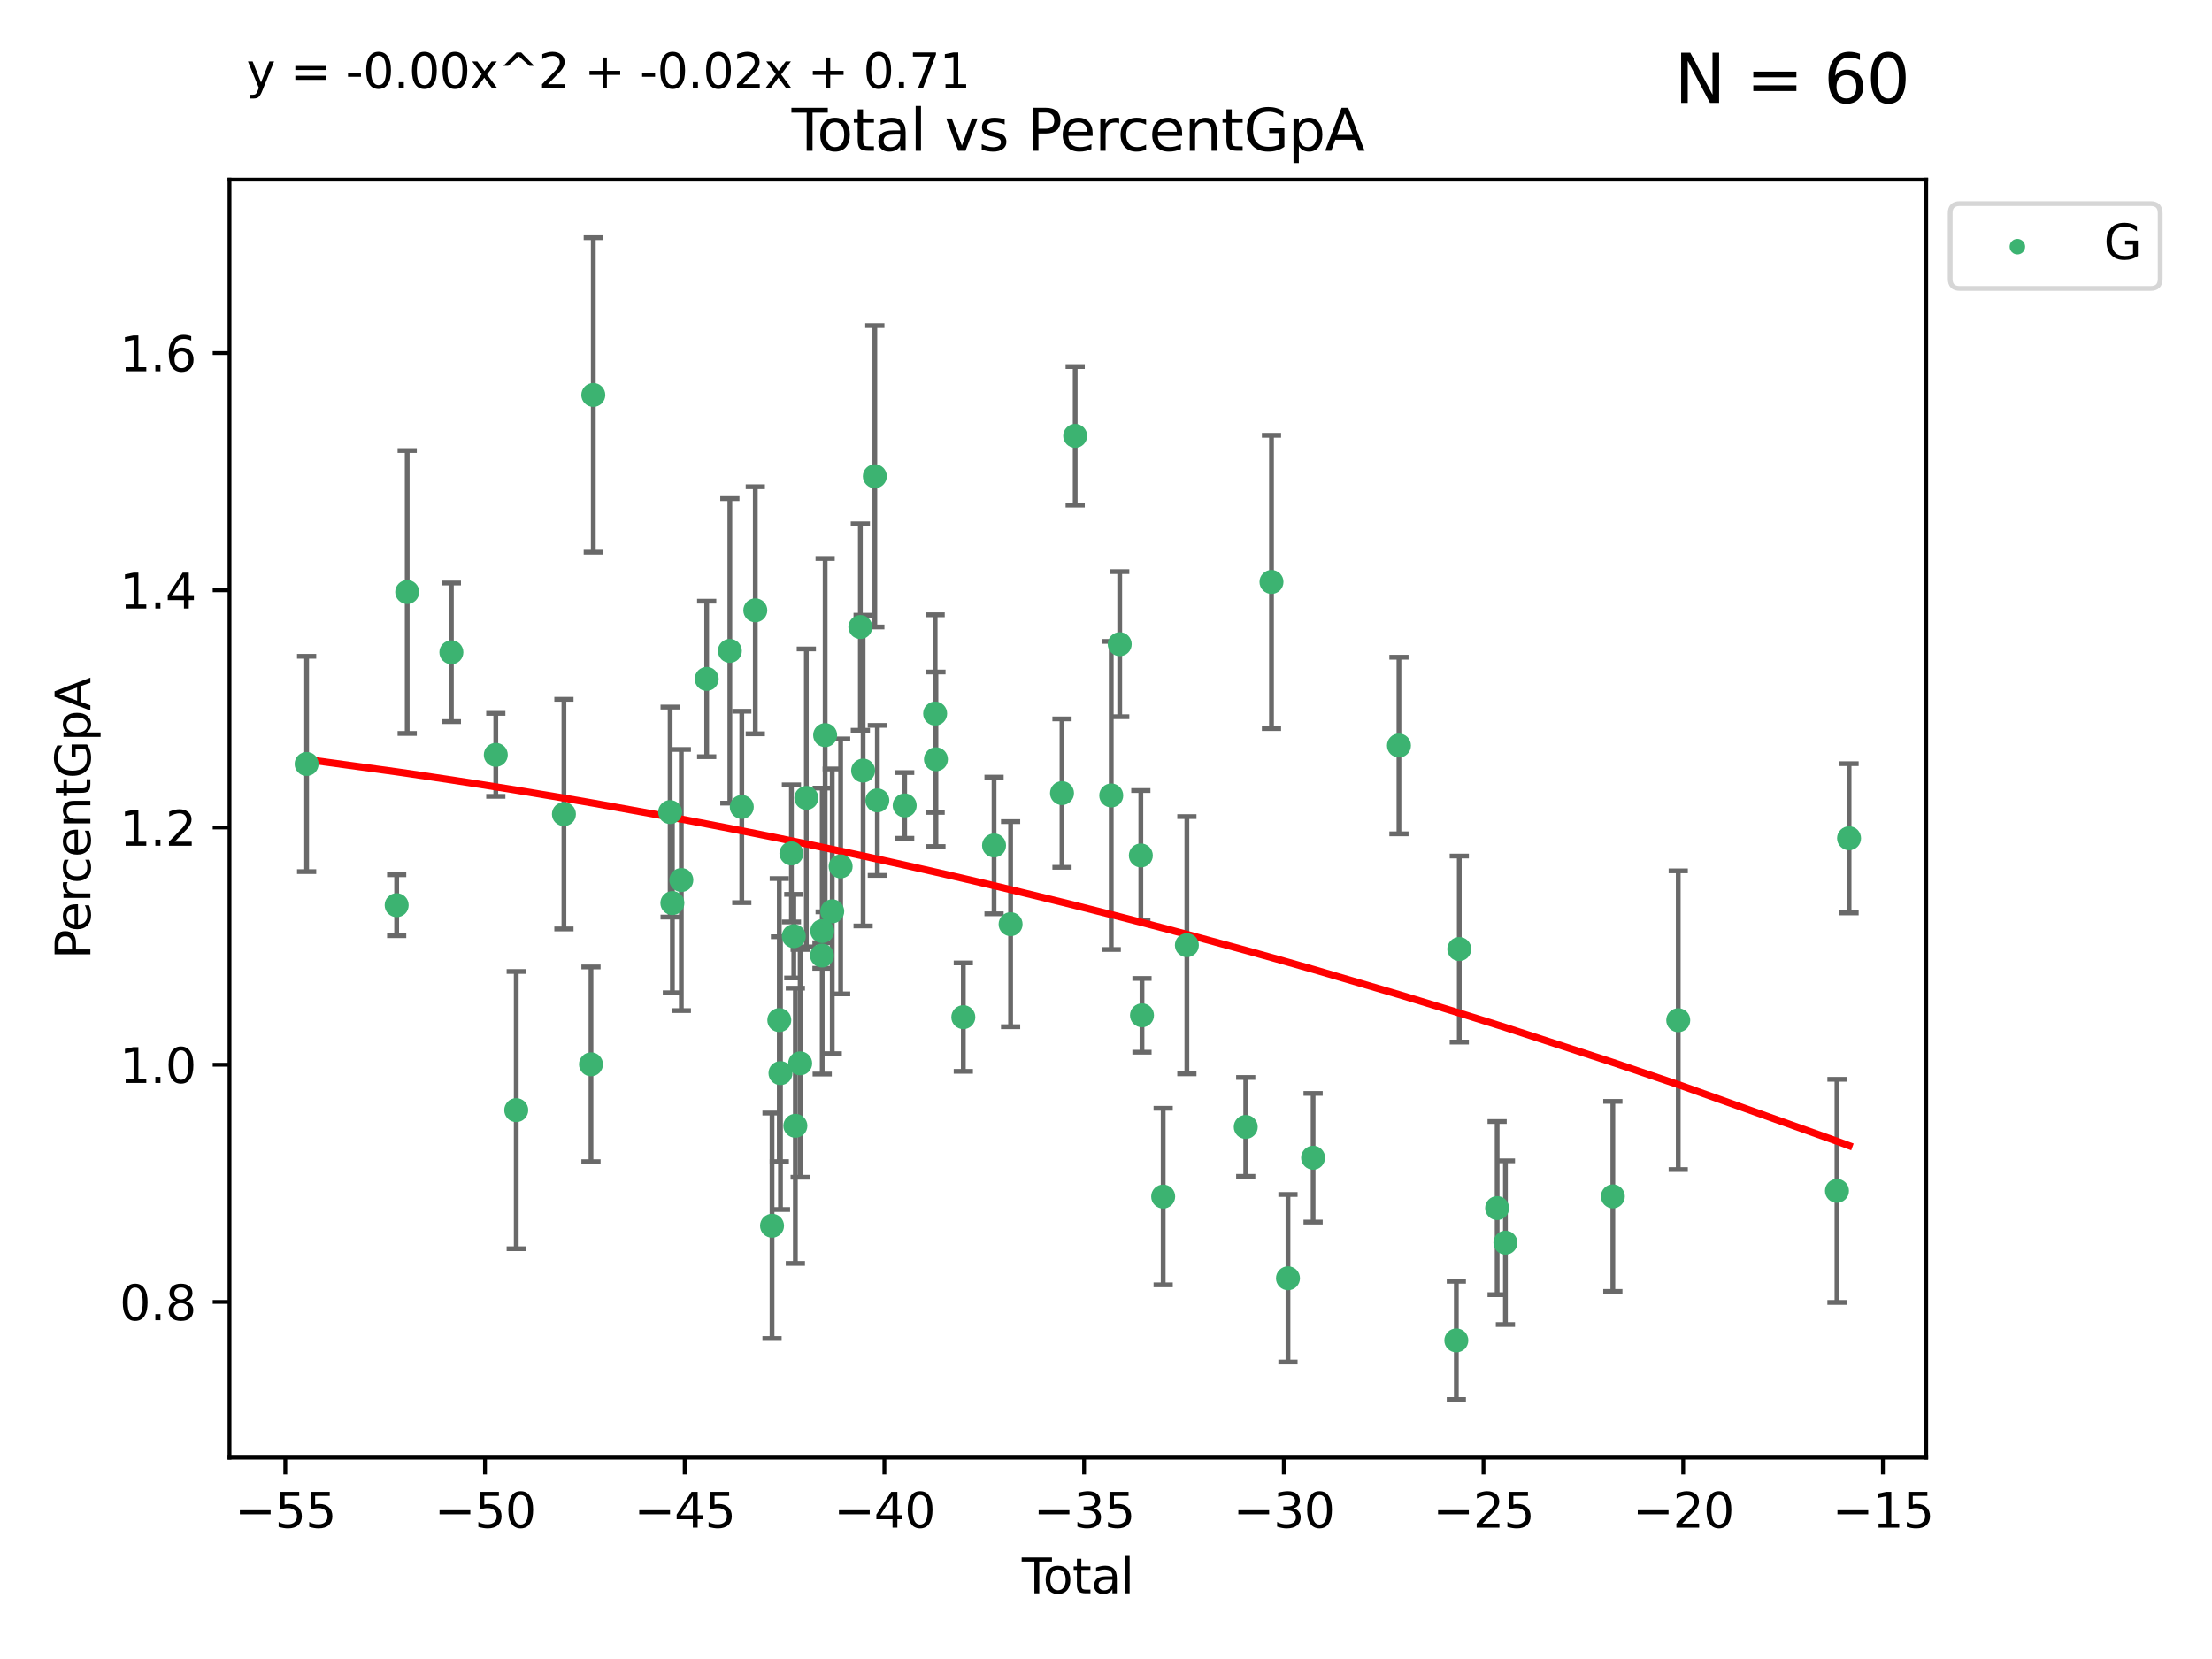 <?xml version="1.0" encoding="utf-8" standalone="no"?>
<!DOCTYPE svg PUBLIC "-//W3C//DTD SVG 1.1//EN"
  "http://www.w3.org/Graphics/SVG/1.1/DTD/svg11.dtd">
<svg xmlns:xlink="http://www.w3.org/1999/xlink" width="460.8pt" height="345.6pt" viewBox="0 0 460.8 345.6" xmlns="http://www.w3.org/2000/svg" version="1.1">
 <defs>
  <style type="text/css">*{stroke-linejoin: round; stroke-linecap: butt}</style>
 </defs>
 <g id="figure_1">
  <g id="patch_1">
   <path d="M 0 345.6 
L 460.8 345.6 
L 460.8 0 
L 0 0 
z
" style="fill: #ffffff"/>
  </g>
  <g id="axes_1">
   <g id="patch_2">
    <path d="M 47.81 303.64 
L 401.26 303.64 
L 401.26 37.411 
L 47.81 37.411 
z
" style="fill: #ffffff"/>
   </g>
   <g id="PathCollection_1">
    <defs>
     <path id="mbae7d4c622" d="M 0 1.118 
C 0.297 1.118 0.581 1 0.791 0.791 
C 1 0.581 1.118 0.297 1.118 0 
C 1.118 -0.297 1 -0.581 0.791 -0.791 
C 0.581 -1 0.297 -1.118 0 -1.118 
C -0.297 -1.118 -0.581 -1 -0.791 -0.791 
C -1 -0.581 -1.118 -0.297 -1.118 0 
C -1.118 0.297 -1 0.581 -0.791 0.791 
C -0.581 1 -0.297 1.118 0 1.118 
z
" style="stroke: #3cb371"/>
    </defs>
    <g clip-path="url(#pacc2b97e71)">
     <use xlink:href="#mbae7d4c622" x="63.876" y="159.147" style="fill: #3cb371; stroke: #3cb371"/>
     <use xlink:href="#mbae7d4c622" x="82.632" y="188.567" style="fill: #3cb371; stroke: #3cb371"/>
     <use xlink:href="#mbae7d4c622" x="84.826" y="123.325" style="fill: #3cb371; stroke: #3cb371"/>
     <use xlink:href="#mbae7d4c622" x="94.03" y="135.883" style="fill: #3cb371; stroke: #3cb371"/>
     <use xlink:href="#mbae7d4c622" x="103.282" y="157.252" style="fill: #3cb371; stroke: #3cb371"/>
     <use xlink:href="#mbae7d4c622" x="107.541" y="231.254" style="fill: #3cb371; stroke: #3cb371"/>
     <use xlink:href="#mbae7d4c622" x="117.475" y="169.597" style="fill: #3cb371; stroke: #3cb371"/>
     <use xlink:href="#mbae7d4c622" x="123.113" y="221.715" style="fill: #3cb371; stroke: #3cb371"/>
     <use xlink:href="#mbae7d4c622" x="123.593" y="82.275" style="fill: #3cb371; stroke: #3cb371"/>
     <use xlink:href="#mbae7d4c622" x="139.601" y="169.168" style="fill: #3cb371; stroke: #3cb371"/>
     <use xlink:href="#mbae7d4c622" x="140.069" y="188.124" style="fill: #3cb371; stroke: #3cb371"/>
     <use xlink:href="#mbae7d4c622" x="141.934" y="183.324" style="fill: #3cb371; stroke: #3cb371"/>
     <use xlink:href="#mbae7d4c622" x="147.214" y="141.432" style="fill: #3cb371; stroke: #3cb371"/>
     <use xlink:href="#mbae7d4c622" x="152.042" y="135.59" style="fill: #3cb371; stroke: #3cb371"/>
     <use xlink:href="#mbae7d4c622" x="154.527" y="168.099" style="fill: #3cb371; stroke: #3cb371"/>
     <use xlink:href="#mbae7d4c622" x="157.342" y="127.136" style="fill: #3cb371; stroke: #3cb371"/>
     <use xlink:href="#mbae7d4c622" x="160.829" y="255.346" style="fill: #3cb371; stroke: #3cb371"/>
     <use xlink:href="#mbae7d4c622" x="162.339" y="212.504" style="fill: #3cb371; stroke: #3cb371"/>
     <use xlink:href="#mbae7d4c622" x="162.587" y="223.553" style="fill: #3cb371; stroke: #3cb371"/>
     <use xlink:href="#mbae7d4c622" x="164.867" y="177.776" style="fill: #3cb371; stroke: #3cb371"/>
     <use xlink:href="#mbae7d4c622" x="165.362" y="195.019" style="fill: #3cb371; stroke: #3cb371"/>
     <use xlink:href="#mbae7d4c622" x="165.687" y="234.522" style="fill: #3cb371; stroke: #3cb371"/>
     <use xlink:href="#mbae7d4c622" x="166.69" y="221.514" style="fill: #3cb371; stroke: #3cb371"/>
     <use xlink:href="#mbae7d4c622" x="167.974" y="166.217" style="fill: #3cb371; stroke: #3cb371"/>
     <use xlink:href="#mbae7d4c622" x="171.235" y="199.054" style="fill: #3cb371; stroke: #3cb371"/>
     <use xlink:href="#mbae7d4c622" x="171.281" y="193.961" style="fill: #3cb371; stroke: #3cb371"/>
     <use xlink:href="#mbae7d4c622" x="171.891" y="153.139" style="fill: #3cb371; stroke: #3cb371"/>
     <use xlink:href="#mbae7d4c622" x="173.37" y="189.843" style="fill: #3cb371; stroke: #3cb371"/>
     <use xlink:href="#mbae7d4c622" x="175.12" y="180.483" style="fill: #3cb371; stroke: #3cb371"/>
     <use xlink:href="#mbae7d4c622" x="179.228" y="130.62" style="fill: #3cb371; stroke: #3cb371"/>
     <use xlink:href="#mbae7d4c622" x="179.8" y="160.525" style="fill: #3cb371; stroke: #3cb371"/>
     <use xlink:href="#mbae7d4c622" x="182.243" y="99.218" style="fill: #3cb371; stroke: #3cb371"/>
     <use xlink:href="#mbae7d4c622" x="182.766" y="166.734" style="fill: #3cb371; stroke: #3cb371"/>
     <use xlink:href="#mbae7d4c622" x="188.46" y="167.789" style="fill: #3cb371; stroke: #3cb371"/>
     <use xlink:href="#mbae7d4c622" x="194.806" y="148.652" style="fill: #3cb371; stroke: #3cb371"/>
     <use xlink:href="#mbae7d4c622" x="194.972" y="158.172" style="fill: #3cb371; stroke: #3cb371"/>
     <use xlink:href="#mbae7d4c622" x="200.674" y="211.891" style="fill: #3cb371; stroke: #3cb371"/>
     <use xlink:href="#mbae7d4c622" x="207.076" y="176.121" style="fill: #3cb371; stroke: #3cb371"/>
     <use xlink:href="#mbae7d4c622" x="210.525" y="192.52" style="fill: #3cb371; stroke: #3cb371"/>
     <use xlink:href="#mbae7d4c622" x="221.233" y="165.219" style="fill: #3cb371; stroke: #3cb371"/>
     <use xlink:href="#mbae7d4c622" x="223.979" y="90.795" style="fill: #3cb371; stroke: #3cb371"/>
     <use xlink:href="#mbae7d4c622" x="231.492" y="165.706" style="fill: #3cb371; stroke: #3cb371"/>
     <use xlink:href="#mbae7d4c622" x="233.256" y="134.195" style="fill: #3cb371; stroke: #3cb371"/>
     <use xlink:href="#mbae7d4c622" x="237.657" y="178.206" style="fill: #3cb371; stroke: #3cb371"/>
     <use xlink:href="#mbae7d4c622" x="237.897" y="211.505" style="fill: #3cb371; stroke: #3cb371"/>
     <use xlink:href="#mbae7d4c622" x="242.309" y="249.265" style="fill: #3cb371; stroke: #3cb371"/>
     <use xlink:href="#mbae7d4c622" x="247.248" y="196.899" style="fill: #3cb371; stroke: #3cb371"/>
     <use xlink:href="#mbae7d4c622" x="259.51" y="234.759" style="fill: #3cb371; stroke: #3cb371"/>
     <use xlink:href="#mbae7d4c622" x="264.872" y="121.225" style="fill: #3cb371; stroke: #3cb371"/>
     <use xlink:href="#mbae7d4c622" x="268.308" y="266.284" style="fill: #3cb371; stroke: #3cb371"/>
     <use xlink:href="#mbae7d4c622" x="273.543" y="241.175" style="fill: #3cb371; stroke: #3cb371"/>
     <use xlink:href="#mbae7d4c622" x="291.428" y="155.307" style="fill: #3cb371; stroke: #3cb371"/>
     <use xlink:href="#mbae7d4c622" x="303.379" y="279.228" style="fill: #3cb371; stroke: #3cb371"/>
     <use xlink:href="#mbae7d4c622" x="303.995" y="197.704" style="fill: #3cb371; stroke: #3cb371"/>
     <use xlink:href="#mbae7d4c622" x="311.879" y="251.669" style="fill: #3cb371; stroke: #3cb371"/>
     <use xlink:href="#mbae7d4c622" x="313.606" y="258.869" style="fill: #3cb371; stroke: #3cb371"/>
     <use xlink:href="#mbae7d4c622" x="335.986" y="249.228" style="fill: #3cb371; stroke: #3cb371"/>
     <use xlink:href="#mbae7d4c622" x="349.607" y="212.529" style="fill: #3cb371; stroke: #3cb371"/>
     <use xlink:href="#mbae7d4c622" x="382.675" y="248.078" style="fill: #3cb371; stroke: #3cb371"/>
     <use xlink:href="#mbae7d4c622" x="385.194" y="174.626" style="fill: #3cb371; stroke: #3cb371"/>
    </g>
   </g>
   <g id="matplotlib.axis_1">
    <g id="xtick_1">
     <g id="line2d_1">
      <defs>
       <path id="ma6dfdf80e5" d="M 0 0 
L 0 3.5 
" style="stroke: #000000; stroke-width: 0.8"/>
      </defs>
      <g>
       <use xlink:href="#ma6dfdf80e5" x="59.43" y="303.64" style="stroke: #000000; stroke-width: 0.8"/>
      </g>
     </g>
     <g id="text_1">
      <!-- −55 -->
      <g transform="translate(48.878 318.238)scale(0.1 -0.1)">
       <defs>
        <path id="DejaVuSans-2212" d="M 678 2272 
L 4684 2272 
L 4684 1741 
L 678 1741 
L 678 2272 
z
" transform="scale(0.016)"/>
        <path id="DejaVuSans-35" d="M 691 4666 
L 3169 4666 
L 3169 4134 
L 1269 4134 
L 1269 2991 
Q 1406 3038 1543 3061 
Q 1681 3084 1819 3084 
Q 2600 3084 3056 2656 
Q 3513 2228 3513 1497 
Q 3513 744 3044 326 
Q 2575 -91 1722 -91 
Q 1428 -91 1123 -41 
Q 819 9 494 109 
L 494 744 
Q 775 591 1075 516 
Q 1375 441 1709 441 
Q 2250 441 2565 725 
Q 2881 1009 2881 1497 
Q 2881 1984 2565 2268 
Q 2250 2553 1709 2553 
Q 1456 2553 1204 2497 
Q 953 2441 691 2322 
L 691 4666 
z
" transform="scale(0.016)"/>
       </defs>
       <use xlink:href="#DejaVuSans-2212"/>
       <use xlink:href="#DejaVuSans-35" x="83.789"/>
       <use xlink:href="#DejaVuSans-35" x="147.412"/>
      </g>
     </g>
    </g>
    <g id="xtick_2">
     <g id="line2d_2">
      <g>
       <use xlink:href="#ma6dfdf80e5" x="101.032" y="303.64" style="stroke: #000000; stroke-width: 0.8"/>
      </g>
     </g>
     <g id="text_2">
      <!-- −50 -->
      <g transform="translate(90.48 318.238)scale(0.1 -0.1)">
       <defs>
        <path id="DejaVuSans-30" d="M 2034 4250 
Q 1547 4250 1301 3770 
Q 1056 3291 1056 2328 
Q 1056 1369 1301 889 
Q 1547 409 2034 409 
Q 2525 409 2770 889 
Q 3016 1369 3016 2328 
Q 3016 3291 2770 3770 
Q 2525 4250 2034 4250 
z
M 2034 4750 
Q 2819 4750 3233 4129 
Q 3647 3509 3647 2328 
Q 3647 1150 3233 529 
Q 2819 -91 2034 -91 
Q 1250 -91 836 529 
Q 422 1150 422 2328 
Q 422 3509 836 4129 
Q 1250 4750 2034 4750 
z
" transform="scale(0.016)"/>
       </defs>
       <use xlink:href="#DejaVuSans-2212"/>
       <use xlink:href="#DejaVuSans-35" x="83.789"/>
       <use xlink:href="#DejaVuSans-30" x="147.412"/>
      </g>
     </g>
    </g>
    <g id="xtick_3">
     <g id="line2d_3">
      <g>
       <use xlink:href="#ma6dfdf80e5" x="142.634" y="303.64" style="stroke: #000000; stroke-width: 0.8"/>
      </g>
     </g>
     <g id="text_3">
      <!-- −45 -->
      <g transform="translate(132.081 318.238)scale(0.1 -0.1)">
       <defs>
        <path id="DejaVuSans-34" d="M 2419 4116 
L 825 1625 
L 2419 1625 
L 2419 4116 
z
M 2253 4666 
L 3047 4666 
L 3047 1625 
L 3713 1625 
L 3713 1100 
L 3047 1100 
L 3047 0 
L 2419 0 
L 2419 1100 
L 313 1100 
L 313 1709 
L 2253 4666 
z
" transform="scale(0.016)"/>
       </defs>
       <use xlink:href="#DejaVuSans-2212"/>
       <use xlink:href="#DejaVuSans-34" x="83.789"/>
       <use xlink:href="#DejaVuSans-35" x="147.412"/>
      </g>
     </g>
    </g>
    <g id="xtick_4">
     <g id="line2d_4">
      <g>
       <use xlink:href="#ma6dfdf80e5" x="184.235" y="303.64" style="stroke: #000000; stroke-width: 0.8"/>
      </g>
     </g>
     <g id="text_4">
      <!-- −40 -->
      <g transform="translate(173.683 318.238)scale(0.1 -0.1)">
       <use xlink:href="#DejaVuSans-2212"/>
       <use xlink:href="#DejaVuSans-34" x="83.789"/>
       <use xlink:href="#DejaVuSans-30" x="147.412"/>
      </g>
     </g>
    </g>
    <g id="xtick_5">
     <g id="line2d_5">
      <g>
       <use xlink:href="#ma6dfdf80e5" x="225.837" y="303.64" style="stroke: #000000; stroke-width: 0.8"/>
      </g>
     </g>
     <g id="text_5">
      <!-- −35 -->
      <g transform="translate(215.285 318.238)scale(0.1 -0.1)">
       <defs>
        <path id="DejaVuSans-33" d="M 2597 2516 
Q 3050 2419 3304 2112 
Q 3559 1806 3559 1356 
Q 3559 666 3084 287 
Q 2609 -91 1734 -91 
Q 1441 -91 1130 -33 
Q 819 25 488 141 
L 488 750 
Q 750 597 1062 519 
Q 1375 441 1716 441 
Q 2309 441 2620 675 
Q 2931 909 2931 1356 
Q 2931 1769 2642 2001 
Q 2353 2234 1838 2234 
L 1294 2234 
L 1294 2753 
L 1863 2753 
Q 2328 2753 2575 2939 
Q 2822 3125 2822 3475 
Q 2822 3834 2567 4026 
Q 2313 4219 1838 4219 
Q 1578 4219 1281 4162 
Q 984 4106 628 3988 
L 628 4550 
Q 988 4650 1302 4700 
Q 1616 4750 1894 4750 
Q 2613 4750 3031 4423 
Q 3450 4097 3450 3541 
Q 3450 3153 3228 2886 
Q 3006 2619 2597 2516 
z
" transform="scale(0.016)"/>
       </defs>
       <use xlink:href="#DejaVuSans-2212"/>
       <use xlink:href="#DejaVuSans-33" x="83.789"/>
       <use xlink:href="#DejaVuSans-35" x="147.412"/>
      </g>
     </g>
    </g>
    <g id="xtick_6">
     <g id="line2d_6">
      <g>
       <use xlink:href="#ma6dfdf80e5" x="267.439" y="303.64" style="stroke: #000000; stroke-width: 0.8"/>
      </g>
     </g>
     <g id="text_6">
      <!-- −30 -->
      <g transform="translate(256.886 318.238)scale(0.1 -0.1)">
       <use xlink:href="#DejaVuSans-2212"/>
       <use xlink:href="#DejaVuSans-33" x="83.789"/>
       <use xlink:href="#DejaVuSans-30" x="147.412"/>
      </g>
     </g>
    </g>
    <g id="xtick_7">
     <g id="line2d_7">
      <g>
       <use xlink:href="#ma6dfdf80e5" x="309.041" y="303.64" style="stroke: #000000; stroke-width: 0.8"/>
      </g>
     </g>
     <g id="text_7">
      <!-- −25 -->
      <g transform="translate(298.488 318.238)scale(0.1 -0.1)">
       <defs>
        <path id="DejaVuSans-32" d="M 1228 531 
L 3431 531 
L 3431 0 
L 469 0 
L 469 531 
Q 828 903 1448 1529 
Q 2069 2156 2228 2338 
Q 2531 2678 2651 2914 
Q 2772 3150 2772 3378 
Q 2772 3750 2511 3984 
Q 2250 4219 1831 4219 
Q 1534 4219 1204 4116 
Q 875 4013 500 3803 
L 500 4441 
Q 881 4594 1212 4672 
Q 1544 4750 1819 4750 
Q 2544 4750 2975 4387 
Q 3406 4025 3406 3419 
Q 3406 3131 3298 2873 
Q 3191 2616 2906 2266 
Q 2828 2175 2409 1742 
Q 1991 1309 1228 531 
z
" transform="scale(0.016)"/>
       </defs>
       <use xlink:href="#DejaVuSans-2212"/>
       <use xlink:href="#DejaVuSans-32" x="83.789"/>
       <use xlink:href="#DejaVuSans-35" x="147.412"/>
      </g>
     </g>
    </g>
    <g id="xtick_8">
     <g id="line2d_8">
      <g>
       <use xlink:href="#ma6dfdf80e5" x="350.642" y="303.64" style="stroke: #000000; stroke-width: 0.8"/>
      </g>
     </g>
     <g id="text_8">
      <!-- −20 -->
      <g transform="translate(340.09 318.238)scale(0.1 -0.1)">
       <use xlink:href="#DejaVuSans-2212"/>
       <use xlink:href="#DejaVuSans-32" x="83.789"/>
       <use xlink:href="#DejaVuSans-30" x="147.412"/>
      </g>
     </g>
    </g>
    <g id="xtick_9">
     <g id="line2d_9">
      <g>
       <use xlink:href="#ma6dfdf80e5" x="392.244" y="303.64" style="stroke: #000000; stroke-width: 0.8"/>
      </g>
     </g>
     <g id="text_9">
      <!-- −15 -->
      <g transform="translate(381.692 318.238)scale(0.1 -0.1)">
       <defs>
        <path id="DejaVuSans-31" d="M 794 531 
L 1825 531 
L 1825 4091 
L 703 3866 
L 703 4441 
L 1819 4666 
L 2450 4666 
L 2450 531 
L 3481 531 
L 3481 0 
L 794 0 
L 794 531 
z
" transform="scale(0.016)"/>
       </defs>
       <use xlink:href="#DejaVuSans-2212"/>
       <use xlink:href="#DejaVuSans-31" x="83.789"/>
       <use xlink:href="#DejaVuSans-35" x="147.412"/>
      </g>
     </g>
    </g>
    <g id="text_10">
     <!-- Total -->
     <g transform="translate(212.858 331.917)scale(0.1 -0.1)">
      <defs>
       <path id="DejaVuSans-54" d="M -19 4666 
L 3928 4666 
L 3928 4134 
L 2272 4134 
L 2272 0 
L 1638 0 
L 1638 4134 
L -19 4134 
L -19 4666 
z
" transform="scale(0.016)"/>
       <path id="DejaVuSans-6f" d="M 1959 3097 
Q 1497 3097 1228 2736 
Q 959 2375 959 1747 
Q 959 1119 1226 758 
Q 1494 397 1959 397 
Q 2419 397 2687 759 
Q 2956 1122 2956 1747 
Q 2956 2369 2687 2733 
Q 2419 3097 1959 3097 
z
M 1959 3584 
Q 2709 3584 3137 3096 
Q 3566 2609 3566 1747 
Q 3566 888 3137 398 
Q 2709 -91 1959 -91 
Q 1206 -91 779 398 
Q 353 888 353 1747 
Q 353 2609 779 3096 
Q 1206 3584 1959 3584 
z
" transform="scale(0.016)"/>
       <path id="DejaVuSans-74" d="M 1172 4494 
L 1172 3500 
L 2356 3500 
L 2356 3053 
L 1172 3053 
L 1172 1153 
Q 1172 725 1289 603 
Q 1406 481 1766 481 
L 2356 481 
L 2356 0 
L 1766 0 
Q 1100 0 847 248 
Q 594 497 594 1153 
L 594 3053 
L 172 3053 
L 172 3500 
L 594 3500 
L 594 4494 
L 1172 4494 
z
" transform="scale(0.016)"/>
       <path id="DejaVuSans-61" d="M 2194 1759 
Q 1497 1759 1228 1600 
Q 959 1441 959 1056 
Q 959 750 1161 570 
Q 1363 391 1709 391 
Q 2188 391 2477 730 
Q 2766 1069 2766 1631 
L 2766 1759 
L 2194 1759 
z
M 3341 1997 
L 3341 0 
L 2766 0 
L 2766 531 
Q 2569 213 2275 61 
Q 1981 -91 1556 -91 
Q 1019 -91 701 211 
Q 384 513 384 1019 
Q 384 1609 779 1909 
Q 1175 2209 1959 2209 
L 2766 2209 
L 2766 2266 
Q 2766 2663 2505 2880 
Q 2244 3097 1772 3097 
Q 1472 3097 1187 3025 
Q 903 2953 641 2809 
L 641 3341 
Q 956 3463 1253 3523 
Q 1550 3584 1831 3584 
Q 2591 3584 2966 3190 
Q 3341 2797 3341 1997 
z
" transform="scale(0.016)"/>
       <path id="DejaVuSans-6c" d="M 603 4863 
L 1178 4863 
L 1178 0 
L 603 0 
L 603 4863 
z
" transform="scale(0.016)"/>
      </defs>
      <use xlink:href="#DejaVuSans-54"/>
      <use xlink:href="#DejaVuSans-6f" x="44.084"/>
      <use xlink:href="#DejaVuSans-74" x="105.266"/>
      <use xlink:href="#DejaVuSans-61" x="144.475"/>
      <use xlink:href="#DejaVuSans-6c" x="205.754"/>
     </g>
    </g>
   </g>
   <g id="matplotlib.axis_2">
    <g id="ytick_1">
     <g id="line2d_10">
      <defs>
       <path id="mb206b25750" d="M 0 0 
L -3.5 0 
" style="stroke: #000000; stroke-width: 0.8"/>
      </defs>
      <g>
       <use xlink:href="#mb206b25750" x="47.81" y="271.219" style="stroke: #000000; stroke-width: 0.8"/>
      </g>
     </g>
     <g id="text_11">
      <!-- 0.8 -->
      <g transform="translate(24.907 275.018)scale(0.1 -0.1)">
       <defs>
        <path id="DejaVuSans-2e" d="M 684 794 
L 1344 794 
L 1344 0 
L 684 0 
L 684 794 
z
" transform="scale(0.016)"/>
        <path id="DejaVuSans-38" d="M 2034 2216 
Q 1584 2216 1326 1975 
Q 1069 1734 1069 1313 
Q 1069 891 1326 650 
Q 1584 409 2034 409 
Q 2484 409 2743 651 
Q 3003 894 3003 1313 
Q 3003 1734 2745 1975 
Q 2488 2216 2034 2216 
z
M 1403 2484 
Q 997 2584 770 2862 
Q 544 3141 544 3541 
Q 544 4100 942 4425 
Q 1341 4750 2034 4750 
Q 2731 4750 3128 4425 
Q 3525 4100 3525 3541 
Q 3525 3141 3298 2862 
Q 3072 2584 2669 2484 
Q 3125 2378 3379 2068 
Q 3634 1759 3634 1313 
Q 3634 634 3220 271 
Q 2806 -91 2034 -91 
Q 1263 -91 848 271 
Q 434 634 434 1313 
Q 434 1759 690 2068 
Q 947 2378 1403 2484 
z
M 1172 3481 
Q 1172 3119 1398 2916 
Q 1625 2713 2034 2713 
Q 2441 2713 2670 2916 
Q 2900 3119 2900 3481 
Q 2900 3844 2670 4047 
Q 2441 4250 2034 4250 
Q 1625 4250 1398 4047 
Q 1172 3844 1172 3481 
z
" transform="scale(0.016)"/>
       </defs>
       <use xlink:href="#DejaVuSans-30"/>
       <use xlink:href="#DejaVuSans-2e" x="63.623"/>
       <use xlink:href="#DejaVuSans-38" x="95.41"/>
      </g>
     </g>
    </g>
    <g id="ytick_2">
     <g id="line2d_11">
      <g>
       <use xlink:href="#mb206b25750" x="47.81" y="221.8" style="stroke: #000000; stroke-width: 0.8"/>
      </g>
     </g>
     <g id="text_12">
      <!-- 1.0 -->
      <g transform="translate(24.907 225.599)scale(0.1 -0.1)">
       <use xlink:href="#DejaVuSans-31"/>
       <use xlink:href="#DejaVuSans-2e" x="63.623"/>
       <use xlink:href="#DejaVuSans-30" x="95.41"/>
      </g>
     </g>
    </g>
    <g id="ytick_3">
     <g id="line2d_12">
      <g>
       <use xlink:href="#mb206b25750" x="47.81" y="172.382" style="stroke: #000000; stroke-width: 0.8"/>
      </g>
     </g>
     <g id="text_13">
      <!-- 1.2 -->
      <g transform="translate(24.907 176.181)scale(0.1 -0.1)">
       <use xlink:href="#DejaVuSans-31"/>
       <use xlink:href="#DejaVuSans-2e" x="63.623"/>
       <use xlink:href="#DejaVuSans-32" x="95.41"/>
      </g>
     </g>
    </g>
    <g id="ytick_4">
     <g id="line2d_13">
      <g>
       <use xlink:href="#mb206b25750" x="47.81" y="122.963" style="stroke: #000000; stroke-width: 0.8"/>
      </g>
     </g>
     <g id="text_14">
      <!-- 1.4 -->
      <g transform="translate(24.907 126.763)scale(0.1 -0.1)">
       <use xlink:href="#DejaVuSans-31"/>
       <use xlink:href="#DejaVuSans-2e" x="63.623"/>
       <use xlink:href="#DejaVuSans-34" x="95.41"/>
      </g>
     </g>
    </g>
    <g id="ytick_5">
     <g id="line2d_14">
      <g>
       <use xlink:href="#mb206b25750" x="47.81" y="73.545" style="stroke: #000000; stroke-width: 0.8"/>
      </g>
     </g>
     <g id="text_15">
      <!-- 1.6 -->
      <g transform="translate(24.907 77.344)scale(0.1 -0.1)">
       <defs>
        <path id="DejaVuSans-36" d="M 2113 2584 
Q 1688 2584 1439 2293 
Q 1191 2003 1191 1497 
Q 1191 994 1439 701 
Q 1688 409 2113 409 
Q 2538 409 2786 701 
Q 3034 994 3034 1497 
Q 3034 2003 2786 2293 
Q 2538 2584 2113 2584 
z
M 3366 4563 
L 3366 3988 
Q 3128 4100 2886 4159 
Q 2644 4219 2406 4219 
Q 1781 4219 1451 3797 
Q 1122 3375 1075 2522 
Q 1259 2794 1537 2939 
Q 1816 3084 2150 3084 
Q 2853 3084 3261 2657 
Q 3669 2231 3669 1497 
Q 3669 778 3244 343 
Q 2819 -91 2113 -91 
Q 1303 -91 875 529 
Q 447 1150 447 2328 
Q 447 3434 972 4092 
Q 1497 4750 2381 4750 
Q 2619 4750 2861 4703 
Q 3103 4656 3366 4563 
z
" transform="scale(0.016)"/>
       </defs>
       <use xlink:href="#DejaVuSans-31"/>
       <use xlink:href="#DejaVuSans-2e" x="63.623"/>
       <use xlink:href="#DejaVuSans-36" x="95.41"/>
      </g>
     </g>
    </g>
    <g id="text_16">
     <!-- PercentGpA -->
     <g transform="translate(18.827 199.802)rotate(-90)scale(0.1 -0.1)">
      <defs>
       <path id="DejaVuSans-50" d="M 1259 4147 
L 1259 2394 
L 2053 2394 
Q 2494 2394 2734 2622 
Q 2975 2850 2975 3272 
Q 2975 3691 2734 3919 
Q 2494 4147 2053 4147 
L 1259 4147 
z
M 628 4666 
L 2053 4666 
Q 2838 4666 3239 4311 
Q 3641 3956 3641 3272 
Q 3641 2581 3239 2228 
Q 2838 1875 2053 1875 
L 1259 1875 
L 1259 0 
L 628 0 
L 628 4666 
z
" transform="scale(0.016)"/>
       <path id="DejaVuSans-65" d="M 3597 1894 
L 3597 1613 
L 953 1613 
Q 991 1019 1311 708 
Q 1631 397 2203 397 
Q 2534 397 2845 478 
Q 3156 559 3463 722 
L 3463 178 
Q 3153 47 2828 -22 
Q 2503 -91 2169 -91 
Q 1331 -91 842 396 
Q 353 884 353 1716 
Q 353 2575 817 3079 
Q 1281 3584 2069 3584 
Q 2775 3584 3186 3129 
Q 3597 2675 3597 1894 
z
M 3022 2063 
Q 3016 2534 2758 2815 
Q 2500 3097 2075 3097 
Q 1594 3097 1305 2825 
Q 1016 2553 972 2059 
L 3022 2063 
z
" transform="scale(0.016)"/>
       <path id="DejaVuSans-72" d="M 2631 2963 
Q 2534 3019 2420 3045 
Q 2306 3072 2169 3072 
Q 1681 3072 1420 2755 
Q 1159 2438 1159 1844 
L 1159 0 
L 581 0 
L 581 3500 
L 1159 3500 
L 1159 2956 
Q 1341 3275 1631 3429 
Q 1922 3584 2338 3584 
Q 2397 3584 2469 3576 
Q 2541 3569 2628 3553 
L 2631 2963 
z
" transform="scale(0.016)"/>
       <path id="DejaVuSans-63" d="M 3122 3366 
L 3122 2828 
Q 2878 2963 2633 3030 
Q 2388 3097 2138 3097 
Q 1578 3097 1268 2742 
Q 959 2388 959 1747 
Q 959 1106 1268 751 
Q 1578 397 2138 397 
Q 2388 397 2633 464 
Q 2878 531 3122 666 
L 3122 134 
Q 2881 22 2623 -34 
Q 2366 -91 2075 -91 
Q 1284 -91 818 406 
Q 353 903 353 1747 
Q 353 2603 823 3093 
Q 1294 3584 2113 3584 
Q 2378 3584 2631 3529 
Q 2884 3475 3122 3366 
z
" transform="scale(0.016)"/>
       <path id="DejaVuSans-6e" d="M 3513 2113 
L 3513 0 
L 2938 0 
L 2938 2094 
Q 2938 2591 2744 2837 
Q 2550 3084 2163 3084 
Q 1697 3084 1428 2787 
Q 1159 2491 1159 1978 
L 1159 0 
L 581 0 
L 581 3500 
L 1159 3500 
L 1159 2956 
Q 1366 3272 1645 3428 
Q 1925 3584 2291 3584 
Q 2894 3584 3203 3211 
Q 3513 2838 3513 2113 
z
" transform="scale(0.016)"/>
       <path id="DejaVuSans-47" d="M 3809 666 
L 3809 1919 
L 2778 1919 
L 2778 2438 
L 4434 2438 
L 4434 434 
Q 4069 175 3628 42 
Q 3188 -91 2688 -91 
Q 1594 -91 976 548 
Q 359 1188 359 2328 
Q 359 3472 976 4111 
Q 1594 4750 2688 4750 
Q 3144 4750 3555 4637 
Q 3966 4525 4313 4306 
L 4313 3634 
Q 3963 3931 3569 4081 
Q 3175 4231 2741 4231 
Q 1884 4231 1454 3753 
Q 1025 3275 1025 2328 
Q 1025 1384 1454 906 
Q 1884 428 2741 428 
Q 3075 428 3337 486 
Q 3600 544 3809 666 
z
" transform="scale(0.016)"/>
       <path id="DejaVuSans-70" d="M 1159 525 
L 1159 -1331 
L 581 -1331 
L 581 3500 
L 1159 3500 
L 1159 2969 
Q 1341 3281 1617 3432 
Q 1894 3584 2278 3584 
Q 2916 3584 3314 3078 
Q 3713 2572 3713 1747 
Q 3713 922 3314 415 
Q 2916 -91 2278 -91 
Q 1894 -91 1617 61 
Q 1341 213 1159 525 
z
M 3116 1747 
Q 3116 2381 2855 2742 
Q 2594 3103 2138 3103 
Q 1681 3103 1420 2742 
Q 1159 2381 1159 1747 
Q 1159 1113 1420 752 
Q 1681 391 2138 391 
Q 2594 391 2855 752 
Q 3116 1113 3116 1747 
z
" transform="scale(0.016)"/>
       <path id="DejaVuSans-41" d="M 2188 4044 
L 1331 1722 
L 3047 1722 
L 2188 4044 
z
M 1831 4666 
L 2547 4666 
L 4325 0 
L 3669 0 
L 3244 1197 
L 1141 1197 
L 716 0 
L 50 0 
L 1831 4666 
z
" transform="scale(0.016)"/>
      </defs>
      <use xlink:href="#DejaVuSans-50"/>
      <use xlink:href="#DejaVuSans-65" x="56.678"/>
      <use xlink:href="#DejaVuSans-72" x="118.201"/>
      <use xlink:href="#DejaVuSans-63" x="157.064"/>
      <use xlink:href="#DejaVuSans-65" x="212.045"/>
      <use xlink:href="#DejaVuSans-6e" x="273.568"/>
      <use xlink:href="#DejaVuSans-74" x="336.947"/>
      <use xlink:href="#DejaVuSans-47" x="376.156"/>
      <use xlink:href="#DejaVuSans-70" x="453.646"/>
      <use xlink:href="#DejaVuSans-41" x="517.123"/>
     </g>
    </g>
   </g>
   <g id="LineCollection_1">
    <path d="M 63.876 181.573 
L 63.876 136.721 
" clip-path="url(#pacc2b97e71)" style="fill: none; stroke: #696969"/>
    <path d="M 82.632 194.918 
L 82.632 182.217 
" clip-path="url(#pacc2b97e71)" style="fill: none; stroke: #696969"/>
    <path d="M 84.826 152.79 
L 84.826 93.86 
" clip-path="url(#pacc2b97e71)" style="fill: none; stroke: #696969"/>
    <path d="M 94.03 150.319 
L 94.03 121.447 
" clip-path="url(#pacc2b97e71)" style="fill: none; stroke: #696969"/>
    <path d="M 103.282 165.898 
L 103.282 148.606 
" clip-path="url(#pacc2b97e71)" style="fill: none; stroke: #696969"/>
    <path d="M 107.541 260.128 
L 107.541 202.38 
" clip-path="url(#pacc2b97e71)" style="fill: none; stroke: #696969"/>
    <path d="M 117.475 193.51 
L 117.475 145.683 
" clip-path="url(#pacc2b97e71)" style="fill: none; stroke: #696969"/>
    <path d="M 123.113 241.999 
L 123.113 201.431 
" clip-path="url(#pacc2b97e71)" style="fill: none; stroke: #696969"/>
    <path d="M 123.593 115.038 
L 123.593 49.513 
" clip-path="url(#pacc2b97e71)" style="fill: none; stroke: #696969"/>
    <path d="M 139.601 191.041 
L 139.601 147.295 
" clip-path="url(#pacc2b97e71)" style="fill: none; stroke: #696969"/>
    <path d="M 140.069 206.817 
L 140.069 169.431 
" clip-path="url(#pacc2b97e71)" style="fill: none; stroke: #696969"/>
    <path d="M 141.934 210.526 
L 141.934 156.123 
" clip-path="url(#pacc2b97e71)" style="fill: none; stroke: #696969"/>
    <path d="M 147.214 157.634 
L 147.214 125.231 
" clip-path="url(#pacc2b97e71)" style="fill: none; stroke: #696969"/>
    <path d="M 152.042 167.309 
L 152.042 103.872 
" clip-path="url(#pacc2b97e71)" style="fill: none; stroke: #696969"/>
    <path d="M 154.527 188.038 
L 154.527 148.16 
" clip-path="url(#pacc2b97e71)" style="fill: none; stroke: #696969"/>
    <path d="M 157.342 152.861 
L 157.342 101.41 
" clip-path="url(#pacc2b97e71)" style="fill: none; stroke: #696969"/>
    <path d="M 160.829 278.83 
L 160.829 231.862 
" clip-path="url(#pacc2b97e71)" style="fill: none; stroke: #696969"/>
    <path d="M 162.339 241.986 
L 162.339 183.022 
" clip-path="url(#pacc2b97e71)" style="fill: none; stroke: #696969"/>
    <path d="M 162.587 251.964 
L 162.587 195.142 
" clip-path="url(#pacc2b97e71)" style="fill: none; stroke: #696969"/>
    <path d="M 164.867 192.053 
L 164.867 163.499 
" clip-path="url(#pacc2b97e71)" style="fill: none; stroke: #696969"/>
    <path d="M 165.362 203.728 
L 165.362 186.311 
" clip-path="url(#pacc2b97e71)" style="fill: none; stroke: #696969"/>
    <path d="M 165.687 263.185 
L 165.687 205.859 
" clip-path="url(#pacc2b97e71)" style="fill: none; stroke: #696969"/>
    <path d="M 166.69 245.235 
L 166.69 197.793 
" clip-path="url(#pacc2b97e71)" style="fill: none; stroke: #696969"/>
    <path d="M 167.974 197.251 
L 167.974 135.183 
" clip-path="url(#pacc2b97e71)" style="fill: none; stroke: #696969"/>
    <path d="M 171.235 201.713 
L 171.235 196.395 
" clip-path="url(#pacc2b97e71)" style="fill: none; stroke: #696969"/>
    <path d="M 171.281 223.745 
L 171.281 164.177 
" clip-path="url(#pacc2b97e71)" style="fill: none; stroke: #696969"/>
    <path d="M 171.891 189.948 
L 171.891 116.329 
" clip-path="url(#pacc2b97e71)" style="fill: none; stroke: #696969"/>
    <path d="M 173.37 219.499 
L 173.37 160.187 
" clip-path="url(#pacc2b97e71)" style="fill: none; stroke: #696969"/>
    <path d="M 175.12 207.043 
L 175.12 153.923 
" clip-path="url(#pacc2b97e71)" style="fill: none; stroke: #696969"/>
    <path d="M 179.228 152.131 
L 179.228 109.108 
" clip-path="url(#pacc2b97e71)" style="fill: none; stroke: #696969"/>
    <path d="M 179.8 192.887 
L 179.8 128.163 
" clip-path="url(#pacc2b97e71)" style="fill: none; stroke: #696969"/>
    <path d="M 182.243 130.611 
L 182.243 67.826 
" clip-path="url(#pacc2b97e71)" style="fill: none; stroke: #696969"/>
    <path d="M 182.766 182.36 
L 182.766 151.109 
" clip-path="url(#pacc2b97e71)" style="fill: none; stroke: #696969"/>
    <path d="M 188.46 174.637 
L 188.46 160.941 
" clip-path="url(#pacc2b97e71)" style="fill: none; stroke: #696969"/>
    <path d="M 194.806 169.24 
L 194.806 128.064 
" clip-path="url(#pacc2b97e71)" style="fill: none; stroke: #696969"/>
    <path d="M 194.972 176.355 
L 194.972 139.989 
" clip-path="url(#pacc2b97e71)" style="fill: none; stroke: #696969"/>
    <path d="M 200.674 223.183 
L 200.674 200.599 
" clip-path="url(#pacc2b97e71)" style="fill: none; stroke: #696969"/>
    <path d="M 207.076 190.358 
L 207.076 161.885 
" clip-path="url(#pacc2b97e71)" style="fill: none; stroke: #696969"/>
    <path d="M 210.525 213.886 
L 210.525 171.154 
" clip-path="url(#pacc2b97e71)" style="fill: none; stroke: #696969"/>
    <path d="M 221.233 180.679 
L 221.233 149.759 
" clip-path="url(#pacc2b97e71)" style="fill: none; stroke: #696969"/>
    <path d="M 223.979 105.223 
L 223.979 76.367 
" clip-path="url(#pacc2b97e71)" style="fill: none; stroke: #696969"/>
    <path d="M 231.492 197.796 
L 231.492 133.617 
" clip-path="url(#pacc2b97e71)" style="fill: none; stroke: #696969"/>
    <path d="M 233.256 149.309 
L 233.256 119.081 
" clip-path="url(#pacc2b97e71)" style="fill: none; stroke: #696969"/>
    <path d="M 237.657 191.732 
L 237.657 164.679 
" clip-path="url(#pacc2b97e71)" style="fill: none; stroke: #696969"/>
    <path d="M 237.897 219.188 
L 237.897 203.823 
" clip-path="url(#pacc2b97e71)" style="fill: none; stroke: #696969"/>
    <path d="M 242.309 267.658 
L 242.309 230.871 
" clip-path="url(#pacc2b97e71)" style="fill: none; stroke: #696969"/>
    <path d="M 247.248 223.689 
L 247.248 170.11 
" clip-path="url(#pacc2b97e71)" style="fill: none; stroke: #696969"/>
    <path d="M 259.51 245.061 
L 259.51 224.457 
" clip-path="url(#pacc2b97e71)" style="fill: none; stroke: #696969"/>
    <path d="M 264.872 151.777 
L 264.872 90.673 
" clip-path="url(#pacc2b97e71)" style="fill: none; stroke: #696969"/>
    <path d="M 268.308 283.736 
L 268.308 248.831 
" clip-path="url(#pacc2b97e71)" style="fill: none; stroke: #696969"/>
    <path d="M 273.543 254.573 
L 273.543 227.777 
" clip-path="url(#pacc2b97e71)" style="fill: none; stroke: #696969"/>
    <path d="M 291.428 173.703 
L 291.428 136.912 
" clip-path="url(#pacc2b97e71)" style="fill: none; stroke: #696969"/>
    <path d="M 303.379 291.539 
L 303.379 266.917 
" clip-path="url(#pacc2b97e71)" style="fill: none; stroke: #696969"/>
    <path d="M 303.995 217.078 
L 303.995 178.331 
" clip-path="url(#pacc2b97e71)" style="fill: none; stroke: #696969"/>
    <path d="M 311.879 269.709 
L 311.879 233.629 
" clip-path="url(#pacc2b97e71)" style="fill: none; stroke: #696969"/>
    <path d="M 313.606 275.917 
L 313.606 241.821 
" clip-path="url(#pacc2b97e71)" style="fill: none; stroke: #696969"/>
    <path d="M 335.986 269.024 
L 335.986 229.432 
" clip-path="url(#pacc2b97e71)" style="fill: none; stroke: #696969"/>
    <path d="M 349.607 243.644 
L 349.607 181.414 
" clip-path="url(#pacc2b97e71)" style="fill: none; stroke: #696969"/>
    <path d="M 382.675 271.318 
L 382.675 224.838 
" clip-path="url(#pacc2b97e71)" style="fill: none; stroke: #696969"/>
    <path d="M 385.194 190.169 
L 385.194 159.083 
" clip-path="url(#pacc2b97e71)" style="fill: none; stroke: #696969"/>
   </g>
   <g id="line2d_15">
    <defs>
     <path id="me6045056d1" d="M 2 0 
L -2 -0 
" style="stroke: #696969"/>
    </defs>
    <g clip-path="url(#pacc2b97e71)">
     <use xlink:href="#me6045056d1" x="63.876" y="181.573" style="fill: #696969; stroke: #696969"/>
     <use xlink:href="#me6045056d1" x="82.632" y="194.918" style="fill: #696969; stroke: #696969"/>
     <use xlink:href="#me6045056d1" x="84.826" y="152.79" style="fill: #696969; stroke: #696969"/>
     <use xlink:href="#me6045056d1" x="94.03" y="150.319" style="fill: #696969; stroke: #696969"/>
     <use xlink:href="#me6045056d1" x="103.282" y="165.898" style="fill: #696969; stroke: #696969"/>
     <use xlink:href="#me6045056d1" x="107.541" y="260.128" style="fill: #696969; stroke: #696969"/>
     <use xlink:href="#me6045056d1" x="117.475" y="193.51" style="fill: #696969; stroke: #696969"/>
     <use xlink:href="#me6045056d1" x="123.113" y="241.999" style="fill: #696969; stroke: #696969"/>
     <use xlink:href="#me6045056d1" x="123.593" y="115.038" style="fill: #696969; stroke: #696969"/>
     <use xlink:href="#me6045056d1" x="139.601" y="191.041" style="fill: #696969; stroke: #696969"/>
     <use xlink:href="#me6045056d1" x="140.069" y="206.817" style="fill: #696969; stroke: #696969"/>
     <use xlink:href="#me6045056d1" x="141.934" y="210.526" style="fill: #696969; stroke: #696969"/>
     <use xlink:href="#me6045056d1" x="147.214" y="157.634" style="fill: #696969; stroke: #696969"/>
     <use xlink:href="#me6045056d1" x="152.042" y="167.309" style="fill: #696969; stroke: #696969"/>
     <use xlink:href="#me6045056d1" x="154.527" y="188.038" style="fill: #696969; stroke: #696969"/>
     <use xlink:href="#me6045056d1" x="157.342" y="152.861" style="fill: #696969; stroke: #696969"/>
     <use xlink:href="#me6045056d1" x="160.829" y="278.83" style="fill: #696969; stroke: #696969"/>
     <use xlink:href="#me6045056d1" x="162.339" y="241.986" style="fill: #696969; stroke: #696969"/>
     <use xlink:href="#me6045056d1" x="162.587" y="251.964" style="fill: #696969; stroke: #696969"/>
     <use xlink:href="#me6045056d1" x="164.867" y="192.053" style="fill: #696969; stroke: #696969"/>
     <use xlink:href="#me6045056d1" x="165.362" y="203.728" style="fill: #696969; stroke: #696969"/>
     <use xlink:href="#me6045056d1" x="165.687" y="263.185" style="fill: #696969; stroke: #696969"/>
     <use xlink:href="#me6045056d1" x="166.69" y="245.235" style="fill: #696969; stroke: #696969"/>
     <use xlink:href="#me6045056d1" x="167.974" y="197.251" style="fill: #696969; stroke: #696969"/>
     <use xlink:href="#me6045056d1" x="171.235" y="201.713" style="fill: #696969; stroke: #696969"/>
     <use xlink:href="#me6045056d1" x="171.281" y="223.745" style="fill: #696969; stroke: #696969"/>
     <use xlink:href="#me6045056d1" x="171.891" y="189.948" style="fill: #696969; stroke: #696969"/>
     <use xlink:href="#me6045056d1" x="173.37" y="219.499" style="fill: #696969; stroke: #696969"/>
     <use xlink:href="#me6045056d1" x="175.12" y="207.043" style="fill: #696969; stroke: #696969"/>
     <use xlink:href="#me6045056d1" x="179.228" y="152.131" style="fill: #696969; stroke: #696969"/>
     <use xlink:href="#me6045056d1" x="179.8" y="192.887" style="fill: #696969; stroke: #696969"/>
     <use xlink:href="#me6045056d1" x="182.243" y="130.611" style="fill: #696969; stroke: #696969"/>
     <use xlink:href="#me6045056d1" x="182.766" y="182.36" style="fill: #696969; stroke: #696969"/>
     <use xlink:href="#me6045056d1" x="188.46" y="174.637" style="fill: #696969; stroke: #696969"/>
     <use xlink:href="#me6045056d1" x="194.806" y="169.24" style="fill: #696969; stroke: #696969"/>
     <use xlink:href="#me6045056d1" x="194.972" y="176.355" style="fill: #696969; stroke: #696969"/>
     <use xlink:href="#me6045056d1" x="200.674" y="223.183" style="fill: #696969; stroke: #696969"/>
     <use xlink:href="#me6045056d1" x="207.076" y="190.358" style="fill: #696969; stroke: #696969"/>
     <use xlink:href="#me6045056d1" x="210.525" y="213.886" style="fill: #696969; stroke: #696969"/>
     <use xlink:href="#me6045056d1" x="221.233" y="180.679" style="fill: #696969; stroke: #696969"/>
     <use xlink:href="#me6045056d1" x="223.979" y="105.223" style="fill: #696969; stroke: #696969"/>
     <use xlink:href="#me6045056d1" x="231.492" y="197.796" style="fill: #696969; stroke: #696969"/>
     <use xlink:href="#me6045056d1" x="233.256" y="149.309" style="fill: #696969; stroke: #696969"/>
     <use xlink:href="#me6045056d1" x="237.657" y="191.732" style="fill: #696969; stroke: #696969"/>
     <use xlink:href="#me6045056d1" x="237.897" y="219.188" style="fill: #696969; stroke: #696969"/>
     <use xlink:href="#me6045056d1" x="242.309" y="267.658" style="fill: #696969; stroke: #696969"/>
     <use xlink:href="#me6045056d1" x="247.248" y="223.689" style="fill: #696969; stroke: #696969"/>
     <use xlink:href="#me6045056d1" x="259.51" y="245.061" style="fill: #696969; stroke: #696969"/>
     <use xlink:href="#me6045056d1" x="264.872" y="151.777" style="fill: #696969; stroke: #696969"/>
     <use xlink:href="#me6045056d1" x="268.308" y="283.736" style="fill: #696969; stroke: #696969"/>
     <use xlink:href="#me6045056d1" x="273.543" y="254.573" style="fill: #696969; stroke: #696969"/>
     <use xlink:href="#me6045056d1" x="291.428" y="173.703" style="fill: #696969; stroke: #696969"/>
     <use xlink:href="#me6045056d1" x="303.379" y="291.539" style="fill: #696969; stroke: #696969"/>
     <use xlink:href="#me6045056d1" x="303.995" y="217.078" style="fill: #696969; stroke: #696969"/>
     <use xlink:href="#me6045056d1" x="311.879" y="269.709" style="fill: #696969; stroke: #696969"/>
     <use xlink:href="#me6045056d1" x="313.606" y="275.917" style="fill: #696969; stroke: #696969"/>
     <use xlink:href="#me6045056d1" x="335.986" y="269.024" style="fill: #696969; stroke: #696969"/>
     <use xlink:href="#me6045056d1" x="349.607" y="243.644" style="fill: #696969; stroke: #696969"/>
     <use xlink:href="#me6045056d1" x="382.675" y="271.318" style="fill: #696969; stroke: #696969"/>
     <use xlink:href="#me6045056d1" x="385.194" y="190.169" style="fill: #696969; stroke: #696969"/>
    </g>
   </g>
   <g id="line2d_16">
    <g clip-path="url(#pacc2b97e71)">
     <use xlink:href="#me6045056d1" x="63.876" y="136.721" style="fill: #696969; stroke: #696969"/>
     <use xlink:href="#me6045056d1" x="82.632" y="182.217" style="fill: #696969; stroke: #696969"/>
     <use xlink:href="#me6045056d1" x="84.826" y="93.86" style="fill: #696969; stroke: #696969"/>
     <use xlink:href="#me6045056d1" x="94.03" y="121.447" style="fill: #696969; stroke: #696969"/>
     <use xlink:href="#me6045056d1" x="103.282" y="148.606" style="fill: #696969; stroke: #696969"/>
     <use xlink:href="#me6045056d1" x="107.541" y="202.38" style="fill: #696969; stroke: #696969"/>
     <use xlink:href="#me6045056d1" x="117.475" y="145.683" style="fill: #696969; stroke: #696969"/>
     <use xlink:href="#me6045056d1" x="123.113" y="201.431" style="fill: #696969; stroke: #696969"/>
     <use xlink:href="#me6045056d1" x="123.593" y="49.513" style="fill: #696969; stroke: #696969"/>
     <use xlink:href="#me6045056d1" x="139.601" y="147.295" style="fill: #696969; stroke: #696969"/>
     <use xlink:href="#me6045056d1" x="140.069" y="169.431" style="fill: #696969; stroke: #696969"/>
     <use xlink:href="#me6045056d1" x="141.934" y="156.123" style="fill: #696969; stroke: #696969"/>
     <use xlink:href="#me6045056d1" x="147.214" y="125.231" style="fill: #696969; stroke: #696969"/>
     <use xlink:href="#me6045056d1" x="152.042" y="103.872" style="fill: #696969; stroke: #696969"/>
     <use xlink:href="#me6045056d1" x="154.527" y="148.16" style="fill: #696969; stroke: #696969"/>
     <use xlink:href="#me6045056d1" x="157.342" y="101.41" style="fill: #696969; stroke: #696969"/>
     <use xlink:href="#me6045056d1" x="160.829" y="231.862" style="fill: #696969; stroke: #696969"/>
     <use xlink:href="#me6045056d1" x="162.339" y="183.022" style="fill: #696969; stroke: #696969"/>
     <use xlink:href="#me6045056d1" x="162.587" y="195.142" style="fill: #696969; stroke: #696969"/>
     <use xlink:href="#me6045056d1" x="164.867" y="163.499" style="fill: #696969; stroke: #696969"/>
     <use xlink:href="#me6045056d1" x="165.362" y="186.311" style="fill: #696969; stroke: #696969"/>
     <use xlink:href="#me6045056d1" x="165.687" y="205.859" style="fill: #696969; stroke: #696969"/>
     <use xlink:href="#me6045056d1" x="166.69" y="197.793" style="fill: #696969; stroke: #696969"/>
     <use xlink:href="#me6045056d1" x="167.974" y="135.183" style="fill: #696969; stroke: #696969"/>
     <use xlink:href="#me6045056d1" x="171.235" y="196.395" style="fill: #696969; stroke: #696969"/>
     <use xlink:href="#me6045056d1" x="171.281" y="164.177" style="fill: #696969; stroke: #696969"/>
     <use xlink:href="#me6045056d1" x="171.891" y="116.329" style="fill: #696969; stroke: #696969"/>
     <use xlink:href="#me6045056d1" x="173.37" y="160.187" style="fill: #696969; stroke: #696969"/>
     <use xlink:href="#me6045056d1" x="175.12" y="153.923" style="fill: #696969; stroke: #696969"/>
     <use xlink:href="#me6045056d1" x="179.228" y="109.108" style="fill: #696969; stroke: #696969"/>
     <use xlink:href="#me6045056d1" x="179.8" y="128.163" style="fill: #696969; stroke: #696969"/>
     <use xlink:href="#me6045056d1" x="182.243" y="67.826" style="fill: #696969; stroke: #696969"/>
     <use xlink:href="#me6045056d1" x="182.766" y="151.109" style="fill: #696969; stroke: #696969"/>
     <use xlink:href="#me6045056d1" x="188.46" y="160.941" style="fill: #696969; stroke: #696969"/>
     <use xlink:href="#me6045056d1" x="194.806" y="128.064" style="fill: #696969; stroke: #696969"/>
     <use xlink:href="#me6045056d1" x="194.972" y="139.989" style="fill: #696969; stroke: #696969"/>
     <use xlink:href="#me6045056d1" x="200.674" y="200.599" style="fill: #696969; stroke: #696969"/>
     <use xlink:href="#me6045056d1" x="207.076" y="161.885" style="fill: #696969; stroke: #696969"/>
     <use xlink:href="#me6045056d1" x="210.525" y="171.154" style="fill: #696969; stroke: #696969"/>
     <use xlink:href="#me6045056d1" x="221.233" y="149.759" style="fill: #696969; stroke: #696969"/>
     <use xlink:href="#me6045056d1" x="223.979" y="76.367" style="fill: #696969; stroke: #696969"/>
     <use xlink:href="#me6045056d1" x="231.492" y="133.617" style="fill: #696969; stroke: #696969"/>
     <use xlink:href="#me6045056d1" x="233.256" y="119.081" style="fill: #696969; stroke: #696969"/>
     <use xlink:href="#me6045056d1" x="237.657" y="164.679" style="fill: #696969; stroke: #696969"/>
     <use xlink:href="#me6045056d1" x="237.897" y="203.823" style="fill: #696969; stroke: #696969"/>
     <use xlink:href="#me6045056d1" x="242.309" y="230.871" style="fill: #696969; stroke: #696969"/>
     <use xlink:href="#me6045056d1" x="247.248" y="170.11" style="fill: #696969; stroke: #696969"/>
     <use xlink:href="#me6045056d1" x="259.51" y="224.457" style="fill: #696969; stroke: #696969"/>
     <use xlink:href="#me6045056d1" x="264.872" y="90.673" style="fill: #696969; stroke: #696969"/>
     <use xlink:href="#me6045056d1" x="268.308" y="248.831" style="fill: #696969; stroke: #696969"/>
     <use xlink:href="#me6045056d1" x="273.543" y="227.777" style="fill: #696969; stroke: #696969"/>
     <use xlink:href="#me6045056d1" x="291.428" y="136.912" style="fill: #696969; stroke: #696969"/>
     <use xlink:href="#me6045056d1" x="303.379" y="266.917" style="fill: #696969; stroke: #696969"/>
     <use xlink:href="#me6045056d1" x="303.995" y="178.331" style="fill: #696969; stroke: #696969"/>
     <use xlink:href="#me6045056d1" x="311.879" y="233.629" style="fill: #696969; stroke: #696969"/>
     <use xlink:href="#me6045056d1" x="313.606" y="241.821" style="fill: #696969; stroke: #696969"/>
     <use xlink:href="#me6045056d1" x="335.986" y="229.432" style="fill: #696969; stroke: #696969"/>
     <use xlink:href="#me6045056d1" x="349.607" y="181.414" style="fill: #696969; stroke: #696969"/>
     <use xlink:href="#me6045056d1" x="382.675" y="224.838" style="fill: #696969; stroke: #696969"/>
     <use xlink:href="#me6045056d1" x="385.194" y="159.083" style="fill: #696969; stroke: #696969"/>
    </g>
   </g>
   <g id="line2d_17">
    <path d="M 63.876 158.214 
L 82.632 160.782 
L 84.826 161.099 
L 94.03 162.471 
L 103.282 163.915 
L 107.541 164.601 
L 117.475 166.253 
L 123.113 167.224 
L 123.593 167.308 
L 139.601 170.2 
L 140.069 170.288 
L 141.934 170.638 
L 147.214 171.643 
L 152.042 172.581 
L 154.527 173.07 
L 157.342 173.63 
L 160.829 174.332 
L 162.339 174.639 
L 162.587 174.69 
L 164.867 175.156 
L 165.362 175.258 
L 165.687 175.325 
L 166.69 175.533 
L 167.974 175.799 
L 171.235 176.481 
L 171.281 176.491 
L 171.891 176.62 
L 173.37 176.932 
L 175.12 177.304 
L 179.228 178.187 
L 179.8 178.311 
L 182.243 178.843 
L 182.766 178.957 
L 188.46 180.217 
L 194.806 181.649 
L 194.972 181.687 
L 200.674 183 
L 207.076 184.504 
L 210.525 185.327 
L 221.233 187.939 
L 223.979 188.622 
L 231.492 190.522 
L 233.256 190.974 
L 237.657 192.111 
L 237.897 192.174 
L 242.309 193.33 
L 247.248 194.642 
L 259.51 197.977 
L 264.872 199.471 
L 268.308 200.44 
L 273.543 201.933 
L 291.428 207.188 
L 303.379 210.833 
L 303.995 211.024 
L 311.879 213.491 
L 313.606 214.038 
L 335.986 221.324 
L 349.607 225.942 
L 382.675 237.733 
L 385.194 238.665 
" clip-path="url(#pacc2b97e71)" style="fill: none; stroke: #ff0000; stroke-width: 1.5; stroke-linecap: square"/>
   </g>
   <g id="line2d_18">
    <defs>
     <path id="md0ec37417c" d="M 0 2 
C 0.53 2 1.039 1.789 1.414 1.414 
C 1.789 1.039 2 0.53 2 0 
C 2 -0.53 1.789 -1.039 1.414 -1.414 
C 1.039 -1.789 0.53 -2 0 -2 
C -0.53 -2 -1.039 -1.789 -1.414 -1.414 
C -1.789 -1.039 -2 -0.53 -2 0 
C -2 0.53 -1.789 1.039 -1.414 1.414 
C -1.039 1.789 -0.53 2 0 2 
z
" style="stroke: #3cb371"/>
    </defs>
    <g clip-path="url(#pacc2b97e71)">
     <use xlink:href="#md0ec37417c" x="63.876" y="159.147" style="fill: #3cb371; stroke: #3cb371"/>
     <use xlink:href="#md0ec37417c" x="82.632" y="188.567" style="fill: #3cb371; stroke: #3cb371"/>
     <use xlink:href="#md0ec37417c" x="84.826" y="123.325" style="fill: #3cb371; stroke: #3cb371"/>
     <use xlink:href="#md0ec37417c" x="94.03" y="135.883" style="fill: #3cb371; stroke: #3cb371"/>
     <use xlink:href="#md0ec37417c" x="103.282" y="157.252" style="fill: #3cb371; stroke: #3cb371"/>
     <use xlink:href="#md0ec37417c" x="107.541" y="231.254" style="fill: #3cb371; stroke: #3cb371"/>
     <use xlink:href="#md0ec37417c" x="117.475" y="169.597" style="fill: #3cb371; stroke: #3cb371"/>
     <use xlink:href="#md0ec37417c" x="123.113" y="221.715" style="fill: #3cb371; stroke: #3cb371"/>
     <use xlink:href="#md0ec37417c" x="123.593" y="82.275" style="fill: #3cb371; stroke: #3cb371"/>
     <use xlink:href="#md0ec37417c" x="139.601" y="169.168" style="fill: #3cb371; stroke: #3cb371"/>
     <use xlink:href="#md0ec37417c" x="140.069" y="188.124" style="fill: #3cb371; stroke: #3cb371"/>
     <use xlink:href="#md0ec37417c" x="141.934" y="183.324" style="fill: #3cb371; stroke: #3cb371"/>
     <use xlink:href="#md0ec37417c" x="147.214" y="141.432" style="fill: #3cb371; stroke: #3cb371"/>
     <use xlink:href="#md0ec37417c" x="152.042" y="135.59" style="fill: #3cb371; stroke: #3cb371"/>
     <use xlink:href="#md0ec37417c" x="154.527" y="168.099" style="fill: #3cb371; stroke: #3cb371"/>
     <use xlink:href="#md0ec37417c" x="157.342" y="127.136" style="fill: #3cb371; stroke: #3cb371"/>
     <use xlink:href="#md0ec37417c" x="160.829" y="255.346" style="fill: #3cb371; stroke: #3cb371"/>
     <use xlink:href="#md0ec37417c" x="162.339" y="212.504" style="fill: #3cb371; stroke: #3cb371"/>
     <use xlink:href="#md0ec37417c" x="162.587" y="223.553" style="fill: #3cb371; stroke: #3cb371"/>
     <use xlink:href="#md0ec37417c" x="164.867" y="177.776" style="fill: #3cb371; stroke: #3cb371"/>
     <use xlink:href="#md0ec37417c" x="165.362" y="195.019" style="fill: #3cb371; stroke: #3cb371"/>
     <use xlink:href="#md0ec37417c" x="165.687" y="234.522" style="fill: #3cb371; stroke: #3cb371"/>
     <use xlink:href="#md0ec37417c" x="166.69" y="221.514" style="fill: #3cb371; stroke: #3cb371"/>
     <use xlink:href="#md0ec37417c" x="167.974" y="166.217" style="fill: #3cb371; stroke: #3cb371"/>
     <use xlink:href="#md0ec37417c" x="171.235" y="199.054" style="fill: #3cb371; stroke: #3cb371"/>
     <use xlink:href="#md0ec37417c" x="171.281" y="193.961" style="fill: #3cb371; stroke: #3cb371"/>
     <use xlink:href="#md0ec37417c" x="171.891" y="153.139" style="fill: #3cb371; stroke: #3cb371"/>
     <use xlink:href="#md0ec37417c" x="173.37" y="189.843" style="fill: #3cb371; stroke: #3cb371"/>
     <use xlink:href="#md0ec37417c" x="175.12" y="180.483" style="fill: #3cb371; stroke: #3cb371"/>
     <use xlink:href="#md0ec37417c" x="179.228" y="130.62" style="fill: #3cb371; stroke: #3cb371"/>
     <use xlink:href="#md0ec37417c" x="179.8" y="160.525" style="fill: #3cb371; stroke: #3cb371"/>
     <use xlink:href="#md0ec37417c" x="182.243" y="99.218" style="fill: #3cb371; stroke: #3cb371"/>
     <use xlink:href="#md0ec37417c" x="182.766" y="166.734" style="fill: #3cb371; stroke: #3cb371"/>
     <use xlink:href="#md0ec37417c" x="188.46" y="167.789" style="fill: #3cb371; stroke: #3cb371"/>
     <use xlink:href="#md0ec37417c" x="194.806" y="148.652" style="fill: #3cb371; stroke: #3cb371"/>
     <use xlink:href="#md0ec37417c" x="194.972" y="158.172" style="fill: #3cb371; stroke: #3cb371"/>
     <use xlink:href="#md0ec37417c" x="200.674" y="211.891" style="fill: #3cb371; stroke: #3cb371"/>
     <use xlink:href="#md0ec37417c" x="207.076" y="176.121" style="fill: #3cb371; stroke: #3cb371"/>
     <use xlink:href="#md0ec37417c" x="210.525" y="192.52" style="fill: #3cb371; stroke: #3cb371"/>
     <use xlink:href="#md0ec37417c" x="221.233" y="165.219" style="fill: #3cb371; stroke: #3cb371"/>
     <use xlink:href="#md0ec37417c" x="223.979" y="90.795" style="fill: #3cb371; stroke: #3cb371"/>
     <use xlink:href="#md0ec37417c" x="231.492" y="165.706" style="fill: #3cb371; stroke: #3cb371"/>
     <use xlink:href="#md0ec37417c" x="233.256" y="134.195" style="fill: #3cb371; stroke: #3cb371"/>
     <use xlink:href="#md0ec37417c" x="237.657" y="178.206" style="fill: #3cb371; stroke: #3cb371"/>
     <use xlink:href="#md0ec37417c" x="237.897" y="211.505" style="fill: #3cb371; stroke: #3cb371"/>
     <use xlink:href="#md0ec37417c" x="242.309" y="249.265" style="fill: #3cb371; stroke: #3cb371"/>
     <use xlink:href="#md0ec37417c" x="247.248" y="196.899" style="fill: #3cb371; stroke: #3cb371"/>
     <use xlink:href="#md0ec37417c" x="259.51" y="234.759" style="fill: #3cb371; stroke: #3cb371"/>
     <use xlink:href="#md0ec37417c" x="264.872" y="121.225" style="fill: #3cb371; stroke: #3cb371"/>
     <use xlink:href="#md0ec37417c" x="268.308" y="266.284" style="fill: #3cb371; stroke: #3cb371"/>
     <use xlink:href="#md0ec37417c" x="273.543" y="241.175" style="fill: #3cb371; stroke: #3cb371"/>
     <use xlink:href="#md0ec37417c" x="291.428" y="155.307" style="fill: #3cb371; stroke: #3cb371"/>
     <use xlink:href="#md0ec37417c" x="303.379" y="279.228" style="fill: #3cb371; stroke: #3cb371"/>
     <use xlink:href="#md0ec37417c" x="303.995" y="197.704" style="fill: #3cb371; stroke: #3cb371"/>
     <use xlink:href="#md0ec37417c" x="311.879" y="251.669" style="fill: #3cb371; stroke: #3cb371"/>
     <use xlink:href="#md0ec37417c" x="313.606" y="258.869" style="fill: #3cb371; stroke: #3cb371"/>
     <use xlink:href="#md0ec37417c" x="335.986" y="249.228" style="fill: #3cb371; stroke: #3cb371"/>
     <use xlink:href="#md0ec37417c" x="349.607" y="212.529" style="fill: #3cb371; stroke: #3cb371"/>
     <use xlink:href="#md0ec37417c" x="382.675" y="248.078" style="fill: #3cb371; stroke: #3cb371"/>
     <use xlink:href="#md0ec37417c" x="385.194" y="174.626" style="fill: #3cb371; stroke: #3cb371"/>
    </g>
   </g>
   <g id="patch_3">
    <path d="M 47.81 303.64 
L 47.81 37.411 
" style="fill: none; stroke: #000000; stroke-width: 0.8; stroke-linejoin: miter; stroke-linecap: square"/>
   </g>
   <g id="patch_4">
    <path d="M 401.26 303.64 
L 401.26 37.411 
" style="fill: none; stroke: #000000; stroke-width: 0.8; stroke-linejoin: miter; stroke-linecap: square"/>
   </g>
   <g id="patch_5">
    <path d="M 47.81 303.64 
L 401.26 303.64 
" style="fill: none; stroke: #000000; stroke-width: 0.8; stroke-linejoin: miter; stroke-linecap: square"/>
   </g>
   <g id="patch_6">
    <path d="M 47.81 37.411 
L 401.26 37.411 
" style="fill: none; stroke: #000000; stroke-width: 0.8; stroke-linejoin: miter; stroke-linecap: square"/>
   </g>
   <g id="text_17">
    <!-- N = 60 -->
    <g transform="translate(348.806 21.426)scale(0.14 -0.14)">
     <defs>
      <path id="DejaVuSans-4e" d="M 628 4666 
L 1478 4666 
L 3547 763 
L 3547 4666 
L 4159 4666 
L 4159 0 
L 3309 0 
L 1241 3903 
L 1241 0 
L 628 0 
L 628 4666 
z
" transform="scale(0.016)"/>
      <path id="DejaVuSans-20" transform="scale(0.016)"/>
      <path id="DejaVuSans-3d" d="M 678 2906 
L 4684 2906 
L 4684 2381 
L 678 2381 
L 678 2906 
z
M 678 1631 
L 4684 1631 
L 4684 1100 
L 678 1100 
L 678 1631 
z
" transform="scale(0.016)"/>
     </defs>
     <use xlink:href="#DejaVuSans-4e"/>
     <use xlink:href="#DejaVuSans-20" x="74.805"/>
     <use xlink:href="#DejaVuSans-3d" x="106.592"/>
     <use xlink:href="#DejaVuSans-20" x="190.381"/>
     <use xlink:href="#DejaVuSans-36" x="222.168"/>
     <use xlink:href="#DejaVuSans-30" x="285.791"/>
    </g>
   </g>
   <g id="text_18">
    <!-- y = -0.00x^2 + -0.02x + 0.71 -->
    <g transform="translate(51.344 18.387)scale(0.1 -0.1)">
     <defs>
      <path id="DejaVuSans-79" d="M 2059 -325 
Q 1816 -950 1584 -1140 
Q 1353 -1331 966 -1331 
L 506 -1331 
L 506 -850 
L 844 -850 
Q 1081 -850 1212 -737 
Q 1344 -625 1503 -206 
L 1606 56 
L 191 3500 
L 800 3500 
L 1894 763 
L 2988 3500 
L 3597 3500 
L 2059 -325 
z
" transform="scale(0.016)"/>
      <path id="DejaVuSans-2d" d="M 313 2009 
L 1997 2009 
L 1997 1497 
L 313 1497 
L 313 2009 
z
" transform="scale(0.016)"/>
      <path id="DejaVuSans-78" d="M 3513 3500 
L 2247 1797 
L 3578 0 
L 2900 0 
L 1881 1375 
L 863 0 
L 184 0 
L 1544 1831 
L 300 3500 
L 978 3500 
L 1906 2253 
L 2834 3500 
L 3513 3500 
z
" transform="scale(0.016)"/>
      <path id="DejaVuSans-5e" d="M 2988 4666 
L 4684 2925 
L 4056 2925 
L 2681 4159 
L 1306 2925 
L 678 2925 
L 2375 4666 
L 2988 4666 
z
" transform="scale(0.016)"/>
      <path id="DejaVuSans-2b" d="M 2944 4013 
L 2944 2272 
L 4684 2272 
L 4684 1741 
L 2944 1741 
L 2944 0 
L 2419 0 
L 2419 1741 
L 678 1741 
L 678 2272 
L 2419 2272 
L 2419 4013 
L 2944 4013 
z
" transform="scale(0.016)"/>
      <path id="DejaVuSans-37" d="M 525 4666 
L 3525 4666 
L 3525 4397 
L 1831 0 
L 1172 0 
L 2766 4134 
L 525 4134 
L 525 4666 
z
" transform="scale(0.016)"/>
     </defs>
     <use xlink:href="#DejaVuSans-79"/>
     <use xlink:href="#DejaVuSans-20" x="59.18"/>
     <use xlink:href="#DejaVuSans-3d" x="90.967"/>
     <use xlink:href="#DejaVuSans-20" x="174.756"/>
     <use xlink:href="#DejaVuSans-2d" x="206.543"/>
     <use xlink:href="#DejaVuSans-30" x="242.627"/>
     <use xlink:href="#DejaVuSans-2e" x="306.25"/>
     <use xlink:href="#DejaVuSans-30" x="338.037"/>
     <use xlink:href="#DejaVuSans-30" x="401.66"/>
     <use xlink:href="#DejaVuSans-78" x="465.283"/>
     <use xlink:href="#DejaVuSans-5e" x="524.463"/>
     <use xlink:href="#DejaVuSans-32" x="608.252"/>
     <use xlink:href="#DejaVuSans-20" x="671.875"/>
     <use xlink:href="#DejaVuSans-2b" x="703.662"/>
     <use xlink:href="#DejaVuSans-20" x="787.451"/>
     <use xlink:href="#DejaVuSans-2d" x="819.238"/>
     <use xlink:href="#DejaVuSans-30" x="855.322"/>
     <use xlink:href="#DejaVuSans-2e" x="918.945"/>
     <use xlink:href="#DejaVuSans-30" x="950.732"/>
     <use xlink:href="#DejaVuSans-32" x="1014.355"/>
     <use xlink:href="#DejaVuSans-78" x="1077.979"/>
     <use xlink:href="#DejaVuSans-20" x="1137.158"/>
     <use xlink:href="#DejaVuSans-2b" x="1168.945"/>
     <use xlink:href="#DejaVuSans-20" x="1252.734"/>
     <use xlink:href="#DejaVuSans-30" x="1284.521"/>
     <use xlink:href="#DejaVuSans-2e" x="1348.145"/>
     <use xlink:href="#DejaVuSans-37" x="1379.932"/>
     <use xlink:href="#DejaVuSans-31" x="1443.555"/>
    </g>
   </g>
   <g id="text_19">
    <!-- Total vs PercentGpA -->
    <g transform="translate(164.901 31.411)scale(0.12 -0.12)">
     <defs>
      <path id="DejaVuSans-76" d="M 191 3500 
L 800 3500 
L 1894 563 
L 2988 3500 
L 3597 3500 
L 2284 0 
L 1503 0 
L 191 3500 
z
" transform="scale(0.016)"/>
      <path id="DejaVuSans-73" d="M 2834 3397 
L 2834 2853 
Q 2591 2978 2328 3040 
Q 2066 3103 1784 3103 
Q 1356 3103 1142 2972 
Q 928 2841 928 2578 
Q 928 2378 1081 2264 
Q 1234 2150 1697 2047 
L 1894 2003 
Q 2506 1872 2764 1633 
Q 3022 1394 3022 966 
Q 3022 478 2636 193 
Q 2250 -91 1575 -91 
Q 1294 -91 989 -36 
Q 684 19 347 128 
L 347 722 
Q 666 556 975 473 
Q 1284 391 1588 391 
Q 1994 391 2212 530 
Q 2431 669 2431 922 
Q 2431 1156 2273 1281 
Q 2116 1406 1581 1522 
L 1381 1569 
Q 847 1681 609 1914 
Q 372 2147 372 2553 
Q 372 3047 722 3315 
Q 1072 3584 1716 3584 
Q 2034 3584 2315 3537 
Q 2597 3491 2834 3397 
z
" transform="scale(0.016)"/>
     </defs>
     <use xlink:href="#DejaVuSans-54"/>
     <use xlink:href="#DejaVuSans-6f" x="44.084"/>
     <use xlink:href="#DejaVuSans-74" x="105.266"/>
     <use xlink:href="#DejaVuSans-61" x="144.475"/>
     <use xlink:href="#DejaVuSans-6c" x="205.754"/>
     <use xlink:href="#DejaVuSans-20" x="233.537"/>
     <use xlink:href="#DejaVuSans-76" x="265.324"/>
     <use xlink:href="#DejaVuSans-73" x="324.504"/>
     <use xlink:href="#DejaVuSans-20" x="376.604"/>
     <use xlink:href="#DejaVuSans-50" x="408.391"/>
     <use xlink:href="#DejaVuSans-65" x="465.068"/>
     <use xlink:href="#DejaVuSans-72" x="526.592"/>
     <use xlink:href="#DejaVuSans-63" x="565.455"/>
     <use xlink:href="#DejaVuSans-65" x="620.436"/>
     <use xlink:href="#DejaVuSans-6e" x="681.959"/>
     <use xlink:href="#DejaVuSans-74" x="745.338"/>
     <use xlink:href="#DejaVuSans-47" x="784.547"/>
     <use xlink:href="#DejaVuSans-70" x="862.037"/>
     <use xlink:href="#DejaVuSans-41" x="925.514"/>
    </g>
   </g>
   <g id="legend_1">
    <g id="patch_7">
     <path d="M 408.26 60.089 
L 448.008 60.089 
Q 450.008 60.089 450.008 58.089 
L 450.008 44.411 
Q 450.008 42.411 448.008 42.411 
L 408.26 42.411 
Q 406.26 42.411 406.26 44.411 
L 406.26 58.089 
Q 406.26 60.089 408.26 60.089 
z
" style="fill: #ffffff; opacity: 0.8; stroke: #cccccc; stroke-linejoin: miter"/>
    </g>
    <g id="PathCollection_2">
     <g>
      <use xlink:href="#mbae7d4c622" x="420.26" y="51.385" style="fill: #3cb371; stroke: #3cb371"/>
     </g>
    </g>
    <g id="text_20">
     <!-- G -->
     <g transform="translate(438.26 54.01)scale(0.1 -0.1)">
      <use xlink:href="#DejaVuSans-47"/>
     </g>
    </g>
   </g>
  </g>
 </g>
 <defs>
  <clipPath id="pacc2b97e71">
   <rect x="47.81" y="37.411" width="353.45" height="266.229"/>
  </clipPath>
 </defs>
</svg>

